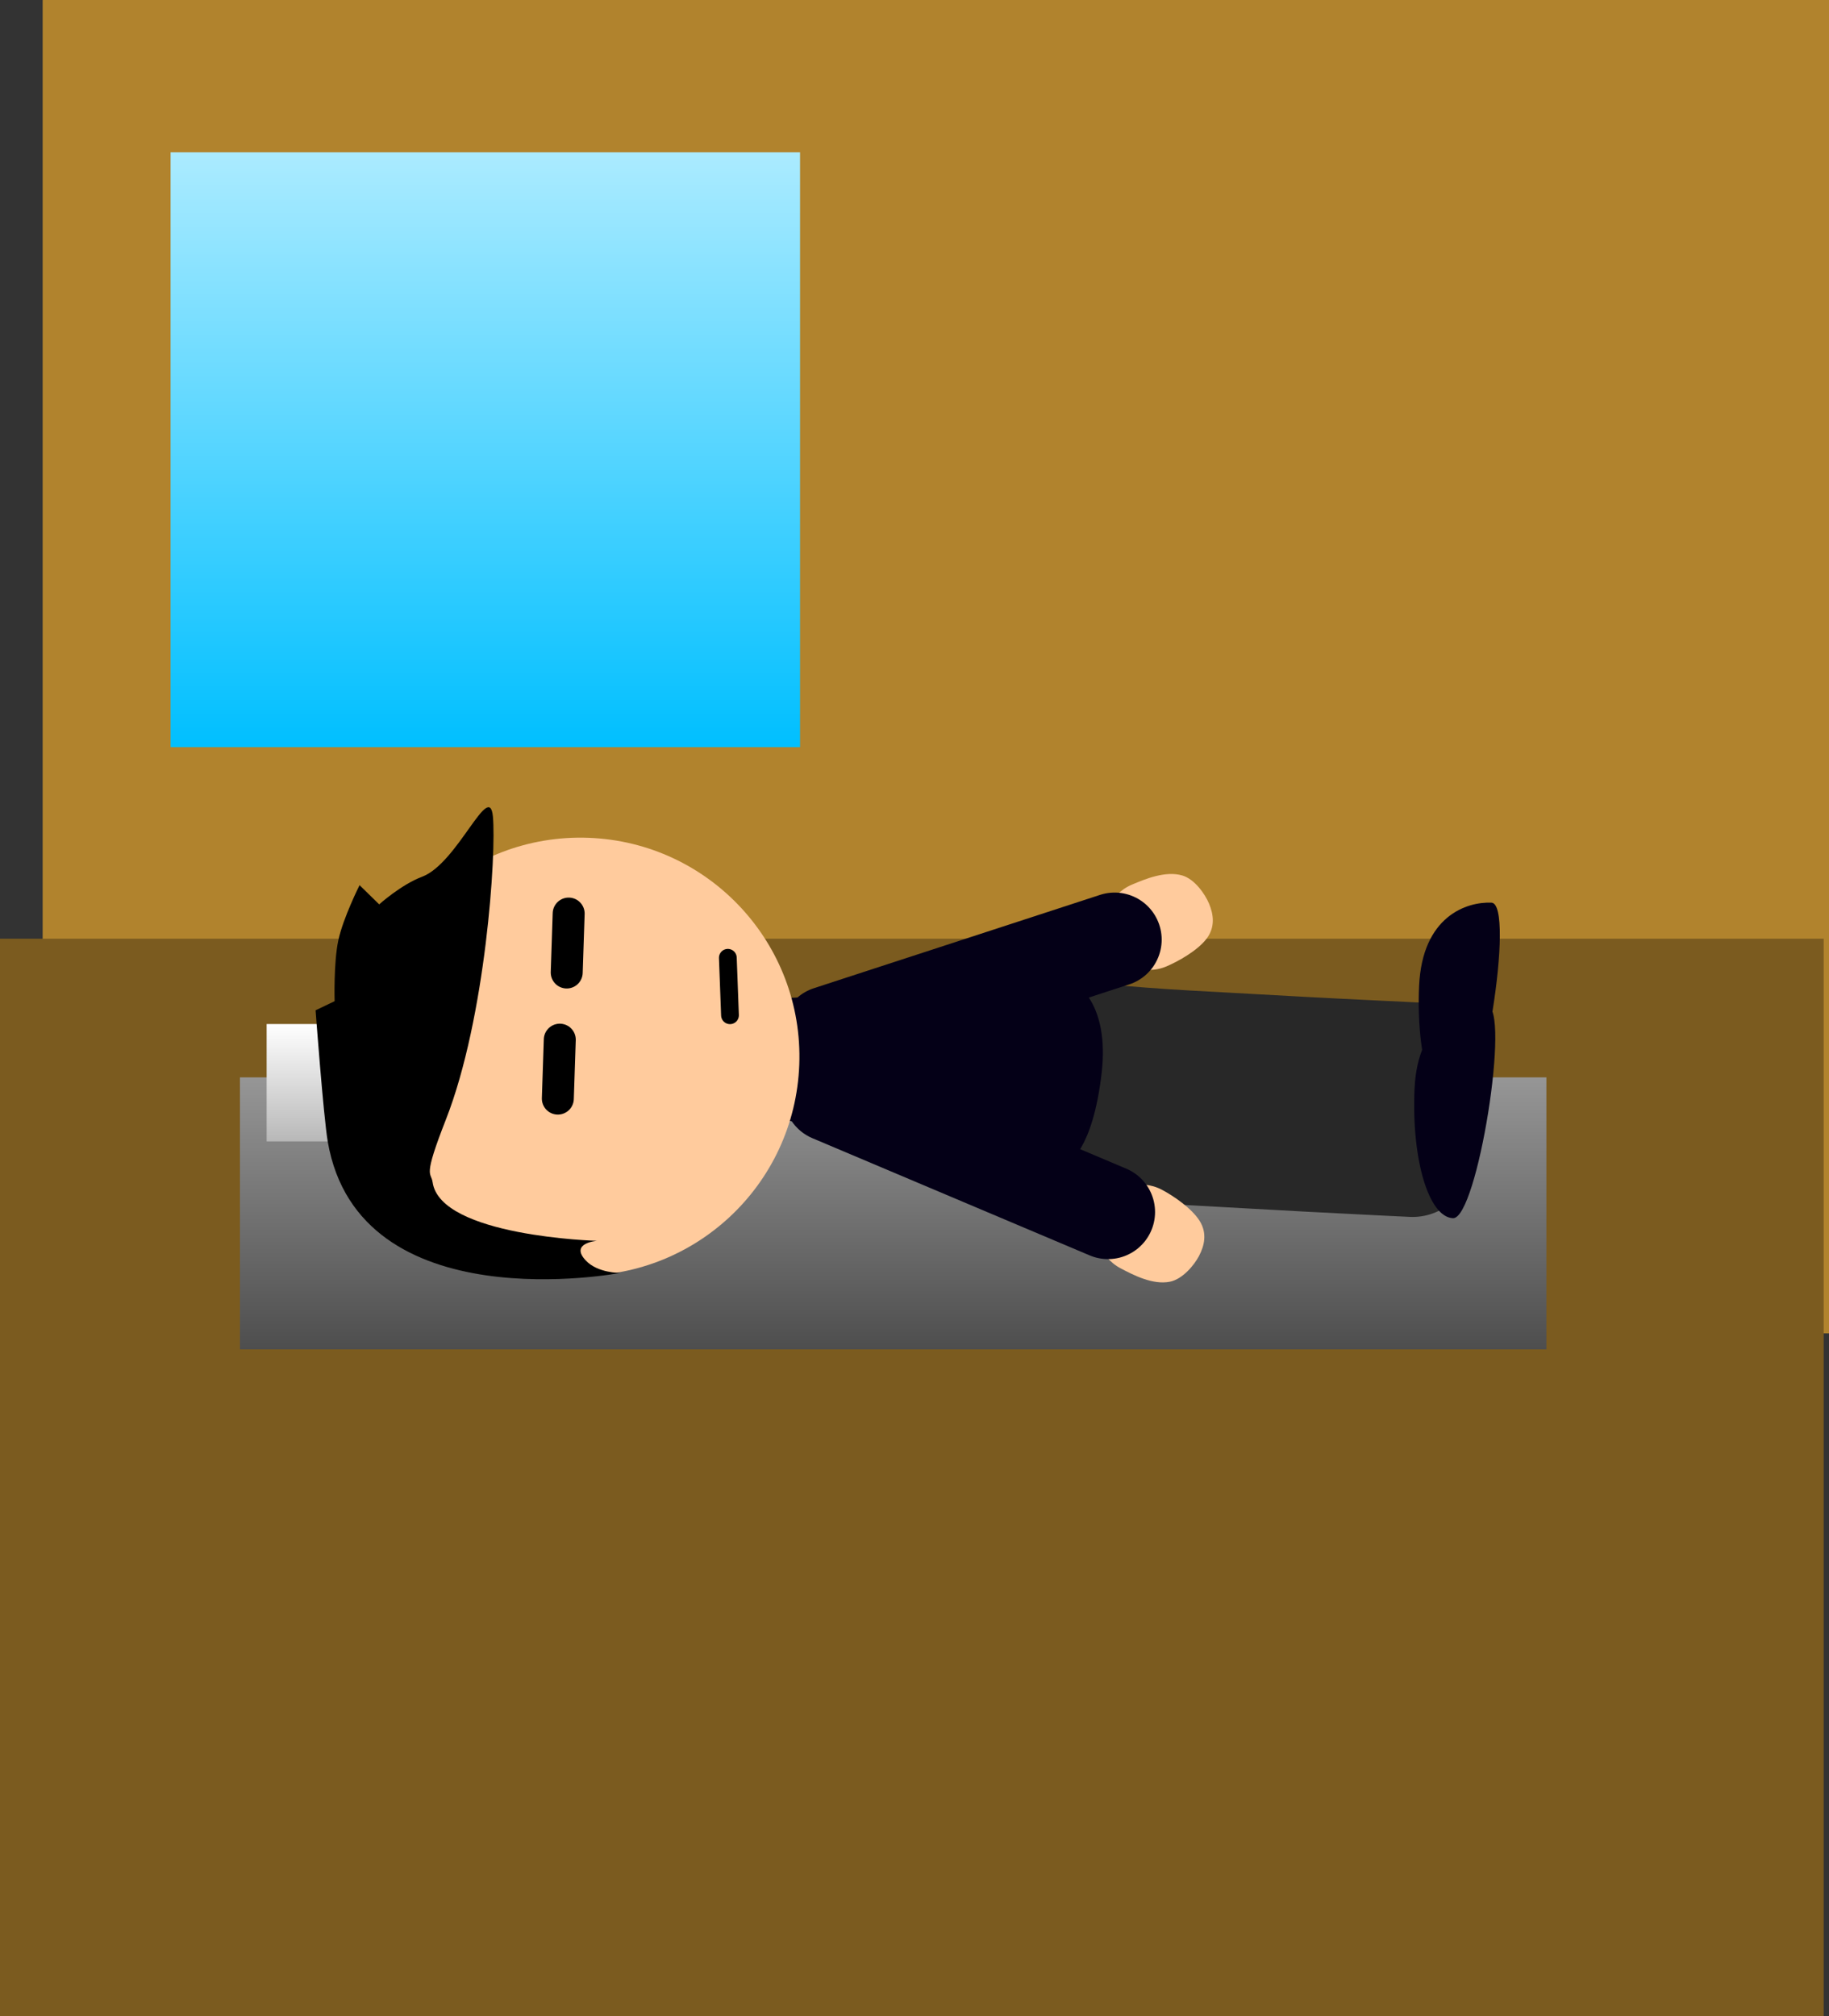 <svg version="1.1" xmlns="http://www.w3.org/2000/svg" xmlns:xlink="http://www.w3.org/1999/xlink" width="515.015" height="567.568" viewBox="0,0,515.015,567.568"><rect x="0" y="0" width="515.015" height="567.568" fill="#333333" stroke="none"/><defs><linearGradient x1="227.988" y1="295.616" x2="227.988" y2="372.192" gradientUnits="userSpaceOnUse" id="color-1"><stop offset="0" stop-color="#969696"/><stop offset="1" stop-color="#4e4e4e"/></linearGradient><linearGradient x1="117.628" y1="280.601" x2="117.628" y2="313.634" gradientUnits="userSpaceOnUse" id="color-2"><stop offset="0" stop-color="#ffffff"/><stop offset="1" stop-color="#b8b8b8"/></linearGradient><linearGradient x1="113.143" y1="35.192" x2="113.143" y2="202.657" gradientUnits="userSpaceOnUse" id="color-3"><stop offset="0" stop-color="#abebff"/><stop offset="1" stop-color="#00bfff"/></linearGradient></defs><g transform="translate(23.514,7.688)"><g data-paper-data="{&quot;isPaintingLayer&quot;:true}" fill-rule="nonzero" stroke-linejoin="miter" stroke-miterlimit="10" stroke-dasharray="" stroke-dashoffset="0" style="mix-blend-mode: normal"><path d="M-11.502,367.688v-375.375h503.003v375.375z" fill="#b1832d" stroke="none" stroke-width="0" stroke-linecap="butt"/><path d="M-23.514,559.88v-303.303h513.514v303.303z" fill="#7b5b1f" stroke="none" stroke-width="0" stroke-linecap="butt"/><path d="M44.054,372.192v-76.577h367.868v76.577z" fill="url(#color-1)" stroke="none" stroke-width="0" stroke-linecap="butt"/><path d="M51.562,313.634v-33.033h132.132v33.033z" fill="url(#color-2)" stroke="none" stroke-width="0" stroke-linecap="butt"/><path d="M377.49,291.376c0,0 -25.023,-1.185 -34.29,-1.696c-10.559,-0.582 -23.925,-1.32 -32.79,-1.809c-17.176,-0.947 -33.711,-2.753 -33.711,-2.753" data-paper-data="{&quot;index&quot;:null}" fill="none" stroke="#282828" stroke-width="33.5" stroke-linecap="round"/><path d="M374.232,318.163c0,0 -20.199,-0.972 -29.466,-1.483c-10.559,-0.582 -23.925,-1.32 -32.79,-1.809c-17.176,-0.947 -33.711,-2.753 -33.711,-2.753" data-paper-data="{&quot;index&quot;:null}" fill="none" stroke="#282828" stroke-width="33.5" stroke-linecap="round"/><path d="M385.614,335.26c-6.851,-0.303 -11.695,-16.594 -10.818,-36.386c0.876,-19.792 13.524,-23.8 20.375,-23.496c6.851,0.303 -2.705,60.186 -9.557,59.882z" data-paper-data="{&quot;index&quot;:null}" fill="#040017" stroke="none" stroke-width="0" stroke-linecap="butt"/><path d="M386.895,306.315c-6.851,-0.303 -11.695,-16.594 -10.818,-36.386c0.876,-19.792 13.524,-23.8 20.375,-23.496c6.851,0.303 -2.705,60.186 -9.557,59.882z" data-paper-data="{&quot;index&quot;:null}" fill="#040017" stroke="none" stroke-width="0" stroke-linecap="butt"/><path d="M303.649,327.248c3.129,1.648 8.4,5.184 10.646,8.791c2.136,3.433 1.365,6.904 -0.203,9.881c-1.357,2.577 -4.599,6.483 -8.141,7.215c-4.849,1.002 -10.421,-1.919 -13.949,-3.778c-6.105,-3.216 -8.447,-10.773 -5.231,-16.878c3.216,-6.105 10.773,-8.447 16.878,-5.231z" data-paper-data="{&quot;index&quot;:null}" fill="#ffcb9d" stroke="#000000" stroke-width="0" stroke-linecap="butt"/><path d="M288.479,333.528l-78.087,-32.998" data-paper-data="{&quot;index&quot;:null}" fill="none" stroke="#040017" stroke-width="26.5" stroke-linecap="round"/><path d="M277.228,319.584l-92.305,-13.763l-0.061,-31.851l94.203,-4.9c0,0 9.969,5.32 7.612,25.437c-2.559,21.836 -9.449,25.077 -9.449,25.077z" data-paper-data="{&quot;index&quot;:null}" fill="#040017" stroke="#000000" stroke-width="0" stroke-linecap="butt"/><path d="M304.929,264.38c-6.355,2.689 -13.687,-0.284 -16.376,-6.64c-2.689,-6.355 0.284,-13.687 6.64,-16.376c3.673,-1.554 9.471,-3.993 14.219,-2.585c3.467,1.029 6.367,5.195 7.501,7.877c1.311,3.099 1.785,6.623 -0.633,9.863c-2.542,3.405 -8.094,6.482 -11.351,7.859z" data-paper-data="{&quot;index&quot;:null}" fill="#ffcb9d" stroke="#000000" stroke-width="0" stroke-linecap="butt"/><path d="M209.748,283.117l80.597,-26.277" data-paper-data="{&quot;index&quot;:null}" fill="none" stroke="#040017" stroke-width="26.5" stroke-linecap="round"/><path d="M137.693,351.4c-34.029,-1.237 -60.612,-29.826 -59.374,-63.855c1.237,-34.029 29.826,-60.612 63.855,-59.374c34.029,1.237 60.612,29.826 59.374,63.855c-1.237,34.029 -29.826,60.612 -63.855,59.374z" data-paper-data="{&quot;index&quot;:null}" fill="#ffcb9d" stroke="#000000" stroke-width="0" stroke-linecap="butt"/><path d="M151.182,350.661c0,0 -73.616,14.117 -82.406,-36.957c-1.197,-6.958 -3.43,-36.97 -3.43,-36.97l5.364,-2.568c0,0 -0.317,-10.812 1.044,-17.145c1.362,-6.333 5.978,-15.517 5.978,-15.517l5.527,5.408c0,0 6.13,-5.533 12.102,-7.788c9.981,-3.767 18.911,-27.249 19.914,-16.977c1.002,10.272 -1.992,56.692 -13.241,85.362c-6.583,16.776 -4.16,14.606 -3.732,17.628c2.163,15.259 46.251,16.498 46.251,16.498c0,0 -7.65,0.6 -3.201,5.451c3.398,3.706 9.83,3.575 9.83,3.575z" data-paper-data="{&quot;index&quot;:null}" fill="#000000" stroke="#000000" stroke-width="0" stroke-linecap="butt"/><path d="M136.064,266.092l0.548,-16.59" data-paper-data="{&quot;index&quot;:null}" fill="none" stroke="#000000" stroke-width="9" stroke-linecap="round"/><path d="M182.038,278.127l-0.607,-16.178" fill="none" stroke="#000000" stroke-width="5" stroke-linecap="round"/><path d="M134.111,285.002l-0.548,16.59" data-paper-data="{&quot;index&quot;:null}" fill="none" stroke="#000000" stroke-width="9" stroke-linecap="round"/><path d="M24.521,202.657v-167.465h177.244v167.465z" fill="url(#color-3)" stroke="none" stroke-width="0" stroke-linecap="butt"/></g></g></svg>